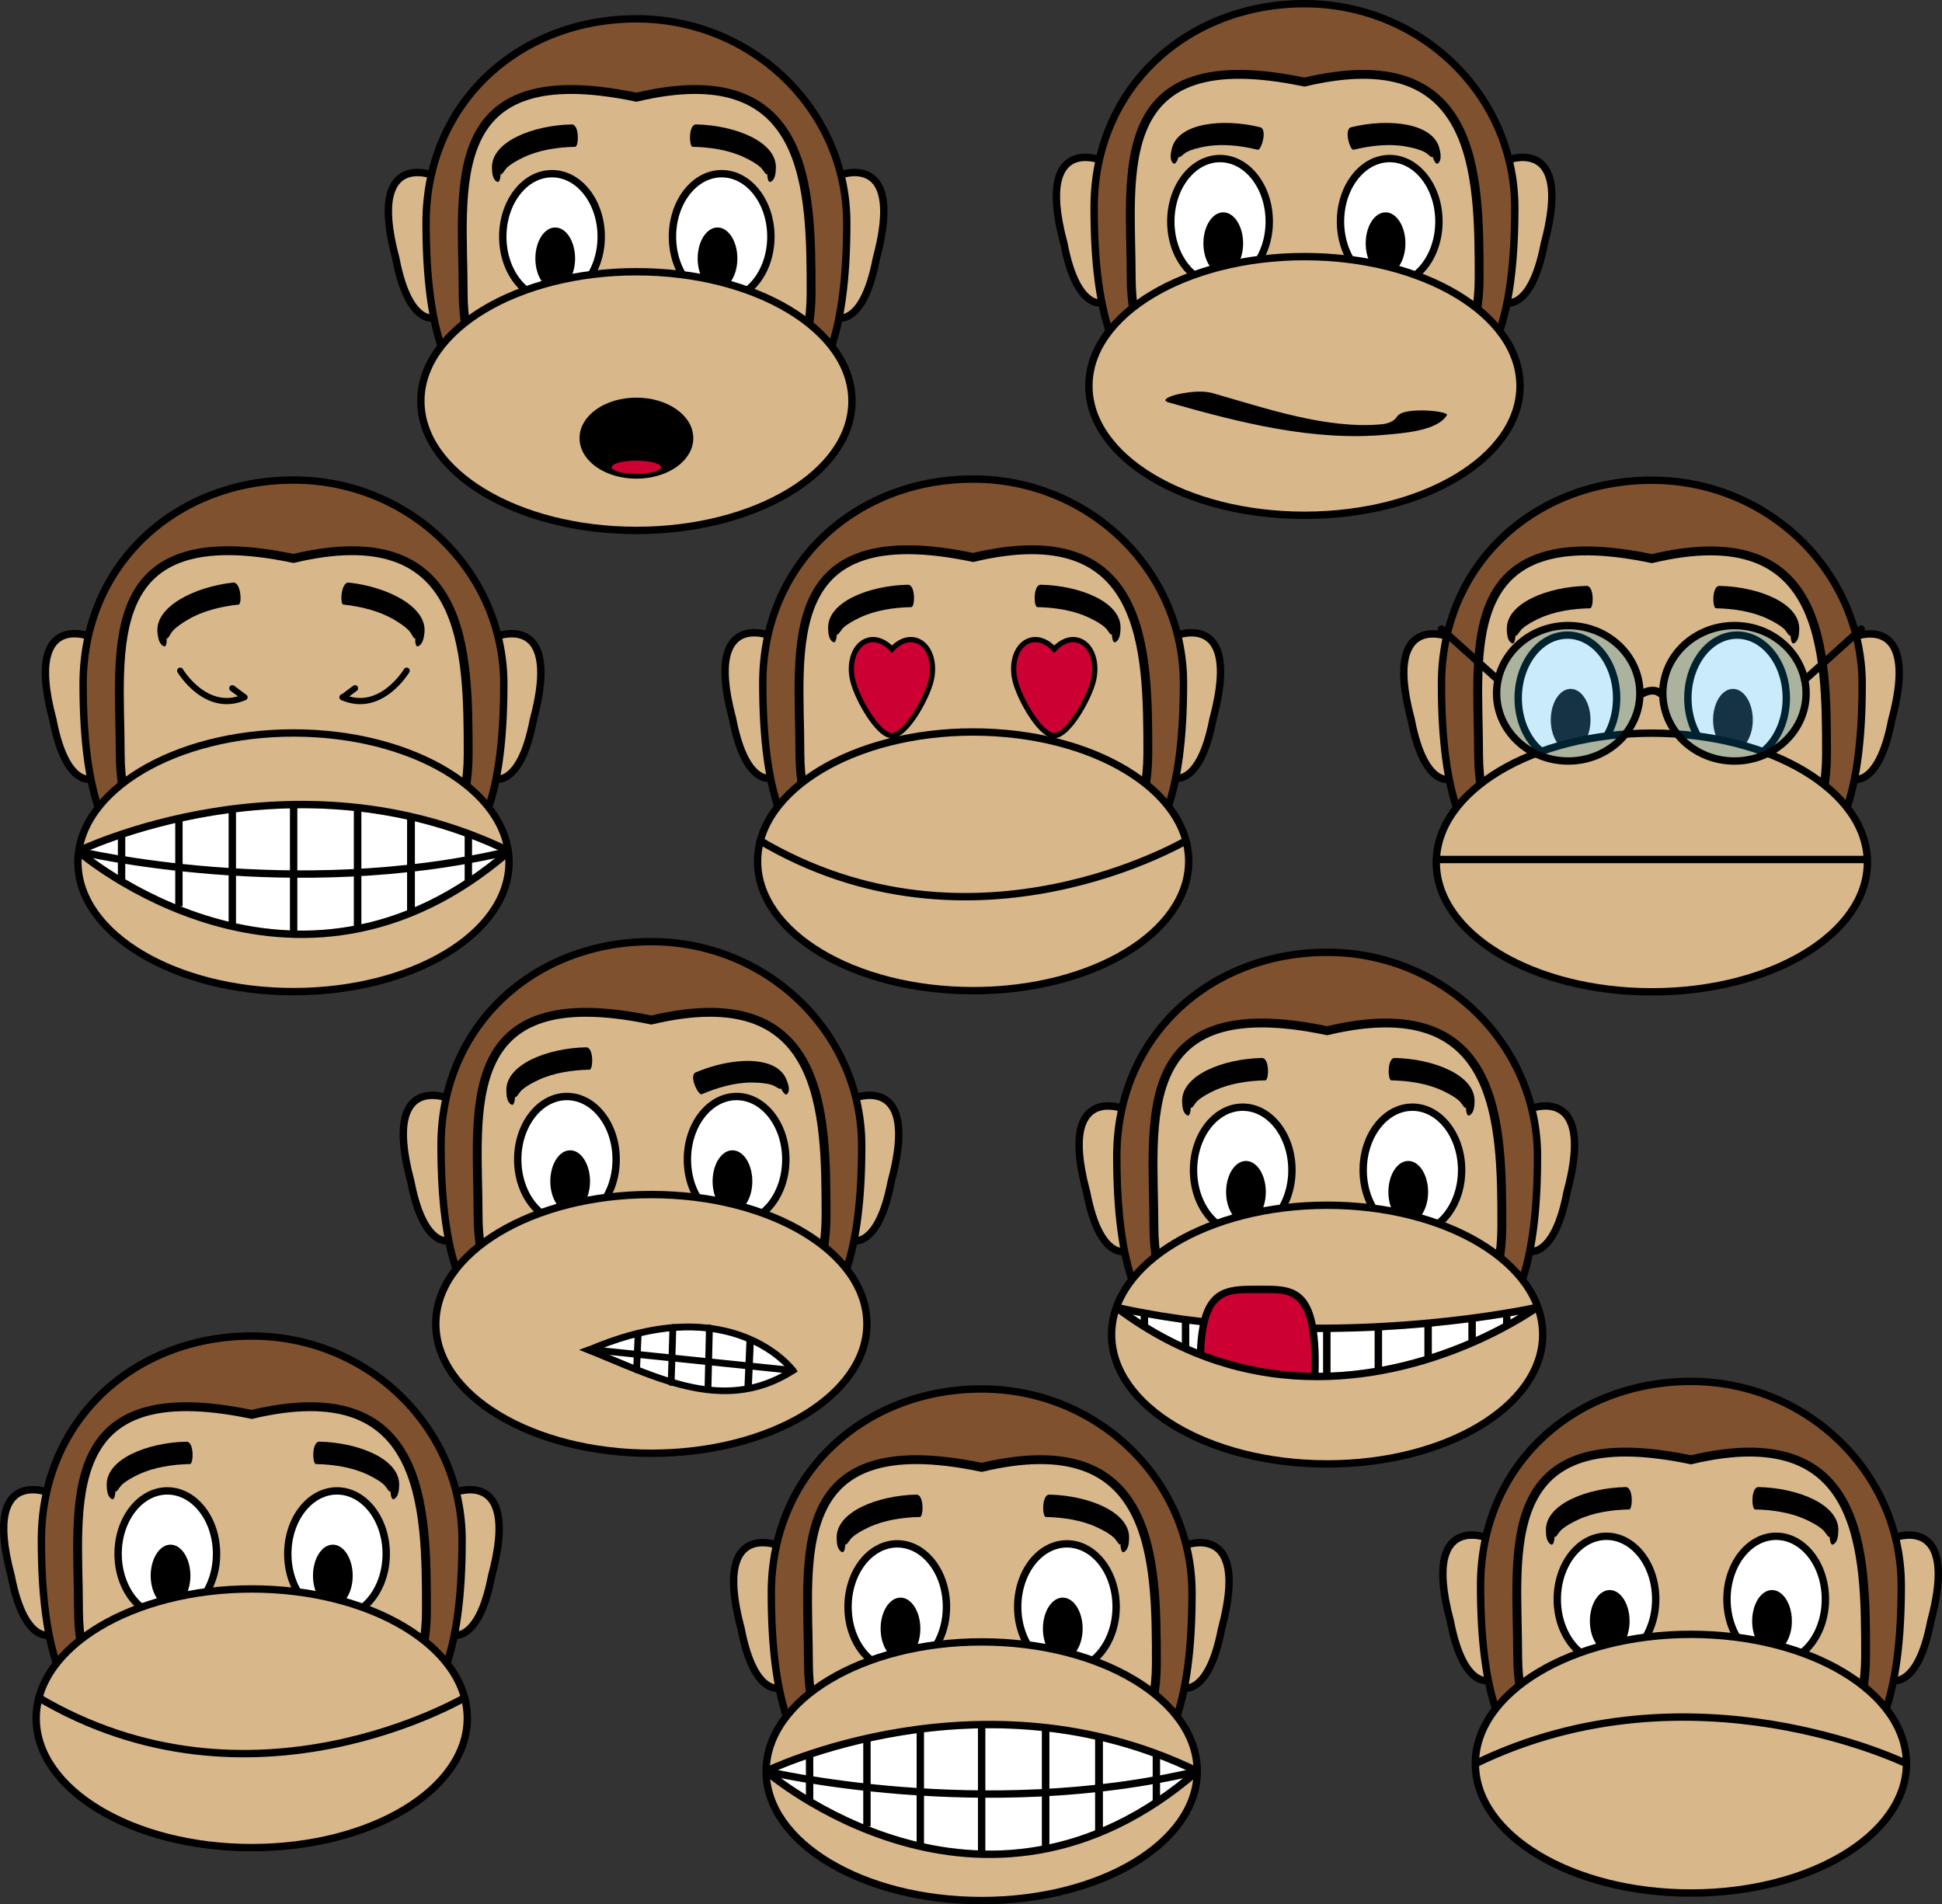 <?xml version="1.0" encoding="UTF-8" standalone="no"?>
<!-- Generator: Adobe Illustrator 15.1.0, SVG Export Plug-In . SVG Version: 6.00 Build 0)  -->

<svg
   version="1.1"
   id="zulu-shirts.de"
   x="0px"
   y="0px"
   width="263.247"
   height="258.124"
   viewBox="0 0 263.247 258.124"
   enable-background="new 0 0 779 456"
   xml:space="preserve"
   sodipodi:docname="monkey-emojis.svg"
   xmlns:inkscape="http://www.inkscape.org/namespaces/inkscape"
   xmlns:sodipodi="http://sodipodi.sourceforge.net/DTD/sodipodi-0.dtd"
   xmlns="http://www.w3.org/2000/svg"
   xmlns:svg="http://www.w3.org/2000/svg"><rect x="0" y="0" width="263.247" height="258.124" fill="#333333" stroke="none"/><defs
   id="defs1327" /><sodipodi:namedview
   id="namedview1325"
   pagecolor="#ffffff"
   bordercolor="#000000"
   borderopacity="0.25"
   inkscape:showpageshadow="2"
   inkscape:pageopacity="0.0"
   inkscape:pagecheckerboard="0"
   inkscape:deskcolor="#d1d1d1"
   showgrid="false" />















<g
   id="g1471"
   transform="translate(58.445,151.449)"><path
     fill="#d8b78b"
     d="m 98.421,70.581 c 0.191,1.381 0.465,6.064 2.051,6.827 5.137,2.47 6.938,-9.131 7.509,-11.925 0.567,-2.78 -0.22,-9.322 -4.438,-7.75 -0.139,0.052 -0.238,0.115 -0.31,0.187 -1.841,-0.794 -3.954,-0.59 -4.626,1.66 -0.996,3.336 -0.656,7.626 -0.186,11.001 z"
     id="path198" /><path
     d="m 107.064,58.167 c -1.928,-1.751 -4.78,-0.71 -4.901,-0.665 l 0.351,0.937 c 0.023,-0.01 2.411,-0.87 3.883,0.473 0.069,0.063 0.138,0.133 0.206,0.209 0.944,1.068 1.64,3.474 0.361,8.886 -0.09,0.378 -0.189,0.771 -0.299,1.18 v 0 c -0.003,0.013 -0.006,0.023 -0.009,0.036 -0.934,4.881 -2.33,6.679 -3.338,7.327 -0.685,0.44 -1.173,0.33 -1.182,0.327 l -0.279,0.96 c 0.037,0.011 0.197,0.053 0.446,0.053 0.351,0 0.879,-0.083 1.485,-0.454 1.739,-1.065 3.034,-3.766 3.841,-7.989 1.545,-5.743 1.354,-9.537 -0.565,-11.28 z"
     id="path240" /><g
     id="g1444"><path
       fill="#d8b78b"
       d="m 50.499,59.58 c -0.672,-2.25 -2.785,-2.454 -4.626,-1.66 -0.071,-0.071 -0.171,-0.135 -0.309,-0.187 -4.219,-1.572 -5.007,4.97 -4.439,7.75 0.57,2.794 2.372,14.395 7.509,11.925 1.586,-0.763 1.859,-5.446 2.051,-6.827 0.469,-3.375 0.809,-7.665 -0.186,-11.001 z"
       id="path200" /><path
       fill="#7f512e"
       stroke="#000000"
       stroke-miterlimit="10"
       d="m 103.138,64.486 c 0,-15.276 -12.766,-27.66 -28.513,-27.66 -15.746,0 -28.512,11.222 -28.512,27.66 0,30.696 12.766,27.659 28.512,27.659 15.747,0.001 28.513,3.038 28.513,-27.659 z"
       id="path202" /><path
       fill="#d8b78b"
       stroke="#000000"
       stroke-width="1.202"
       stroke-miterlimit="10"
       d="m 51.143,74.014 c 0,14.198 10.559,25.708 23.583,25.708 13.022,0 23.581,-11.51 23.581,-25.708 0,-14.199 -0.125,-32.15 -23.684,-26.561 -26.684,-5.59 -23.48,12.361 -23.48,26.561 z"
       id="path204" /><ellipse
       fill="#ffffff"
       stroke="#000000"
       stroke-miterlimit="10"
       cx="63.182"
       cy="66.353"
       rx="6.671"
       ry="8.534"
       id="ellipse206" /><ellipse
       fill="#ffffff"
       stroke="#000000"
       stroke-miterlimit="10"
       cx="86.182"
       cy="66.353"
       rx="6.671"
       ry="8.534"
       id="ellipse208" /><ellipse
       cx="63.62"
       cy="69.314"
       rx="2.692"
       ry="4.207"
       id="ellipse210" /><ellipse
       cx="85.619"
       cy="69.314"
       rx="2.692"
       ry="4.207"
       id="ellipse212" /><ellipse
       fill="#d8b78b"
       stroke="#000000"
       stroke-miterlimit="10"
       cx="74.626"
       cy="88.643"
       rx="29.221"
       ry="17.532"
       id="ellipse214" /><path
       fill="#ffffff"
       d="m 46.349,88.764 c 2.765,2.166 14.529,10.639 29.359,10.641 0.001,0 0.003,0 0.003,0 9.704,0 18.859,-3.58 27.228,-10.643 -8.363,-3.948 -17.521,-5.949 -27.23,-5.949 -14.722,0 -26.403,4.658 -29.36,5.951 z"
       id="path216" /><path
       fill="none"
       stroke="#000000"
       stroke-linejoin="bevel"
       stroke-miterlimit="10"
       d="m 45.405,88.643 c 0,0 29.221,25.338 58.441,0 -29.22,-14.244 -58.441,0 -58.441,0"
       id="path218" /><g
       id="g236">
	<path
   fill="none"
   stroke="#000000"
   stroke-width="1"
   stroke-miterlimit="10"
   d="m 45.405,88.643 c 0,0 29.218,6.967 58.436,0"
   id="path220" />
	
		<line
   fill="none"
   stroke="#000000"
   stroke-width="1"
   stroke-miterlimit="10"
   x1="51.298"
   y1="86.343"
   x2="51.298"
   y2="93.051"
   id="line222" />
	
		<line
   fill="none"
   stroke="#000000"
   stroke-width="1"
   stroke-miterlimit="10"
   x1="59.073"
   y1="84.418"
   x2="59.073"
   y2="96.107"
   id="line224" />
	<line
   fill="none"
   stroke="#000000"
   stroke-width="1"
   stroke-miterlimit="10"
   x1="66.31"
   y1="83.055"
   x2="66.31"
   y2="98.519"
   id="line226" />
	
		<line
   fill="none"
   stroke="#000000"
   stroke-width="1"
   stroke-miterlimit="10"
   x1="98.307"
   y1="86.343"
   x2="98.307"
   y2="93.051"
   id="line228" />
	<line
   fill="none"
   stroke="#000000"
   stroke-width="1.059"
   stroke-miterlimit="10"
   x1="90.53"
   y1="83.951"
   x2="90.53"
   y2="97.06"
   id="line230" />
	
		<line
   fill="none"
   stroke="#000000"
   stroke-width="1.022"
   stroke-miterlimit="10"
   x1="83.294"
   y1="83.055"
   x2="83.294"
   y2="99.195"
   id="line232" />
	
		<line
   fill="none"
   stroke="#000000"
   stroke-width="1"
   stroke-miterlimit="10"
   x1="74.623"
   y1="82.322"
   x2="74.623"
   y2="99.904"
   id="line234" />
</g><path
       d="m 47.025,76.876 c -0.004,10e-4 -0.471,0.108 -1.129,-0.295 -1.024,-0.627 -2.444,-2.412 -3.399,-7.396 -0.56,-2.081 -0.852,-3.766 -0.954,-5.129 -0.021,-0.273 -0.034,-0.533 -0.04,-0.78 -0.062,-2.478 0.569,-3.732 1.263,-4.365 1.104,-1.008 2.723,-0.776 3.473,-0.592 0.25,0.061 0.404,0.117 0.41,0.119 L 47,57.501 c -0.121,-0.045 -2.973,-1.087 -4.901,0.665 -1.682,1.527 -2.035,4.63 -1.064,9.212 0.138,0.652 0.303,1.334 0.493,2.046 0.815,4.251 2.11,6.946 3.848,8.01 0.606,0.371 1.134,0.454 1.484,0.454 0.249,0 0.41,-0.042 0.446,-0.053 z"
       id="path238" /><path
       d="m 93.43,57.751 c -0.026,0.563 -0.535,-0.449 -0.884,-0.771 -0.592,-0.546 -1.415,-0.988 -2.243,-1.382 -2.09,-0.992 -4.618,-1.367 -6.983,-1.417 -0.488,-0.01 -0.592,-3.056 0.484,-3.033 5.229,0.108 10.971,2.332 10.802,5.964 -0.023,0.512 -0.047,1.464 -0.678,1.805 -0.472,0.257 -0.502,-1.102 -0.498,-1.166 z"
       id="path242" /><path
       d="m 56.146,57.751 c 0.026,0.563 0.534,-0.449 0.884,-0.771 0.592,-0.546 1.414,-0.988 2.243,-1.382 2.09,-0.992 4.617,-1.367 6.983,-1.417 0.487,-0.01 0.591,-3.056 -0.484,-3.033 -5.229,0.108 -10.972,2.332 -10.803,5.964 0.024,0.512 0.048,1.464 0.678,1.805 0.473,0.257 0.502,-1.102 0.499,-1.166 z"
       id="path244" /></g></g>






























































<g
   id="g1487"
   transform="translate(-316.819,-120.258)"><path
     fill="#d8b78b"
     d="m 569.827,341.263 c 0.191,1.381 0.465,6.064 2.051,6.827 5.137,2.47 6.938,-9.131 7.508,-11.925 0.568,-2.78 -0.219,-9.322 -4.438,-7.75 -0.139,0.052 -0.238,0.115 -0.311,0.187 -1.84,-0.794 -3.953,-0.59 -4.625,1.66 -0.996,3.336 -0.656,7.626 -0.185,11.001 z"
     id="path360" /><path
     fill="#d8b78b"
     d="m 521.904,330.262 c -0.672,-2.25 -2.785,-2.454 -4.626,-1.66 -0.071,-0.071 -0.171,-0.135 -0.309,-0.187 -4.219,-1.572 -5.007,4.97 -4.439,7.75 0.57,2.794 2.372,14.395 7.509,11.925 1.586,-0.763 1.859,-5.446 2.051,-6.827 0.469,-3.375 0.809,-7.665 -0.186,-11.001 z"
     id="path362" /><path
     fill="#7f512e"
     stroke="#000000"
     stroke-miterlimit="10"
     d="m 574.544,335.168 c 0,-15.276 -12.766,-27.66 -28.514,-27.66 -15.746,0 -28.512,11.222 -28.512,27.66 0,30.696 12.766,27.659 28.512,27.659 15.748,0.001 28.514,3.038 28.514,-27.659 z"
     id="path364" /><path
     fill="#d8b78b"
     stroke="#000000"
     stroke-width="1.202"
     stroke-miterlimit="10"
     d="m 522.548,344.696 c 0,14.198 10.559,25.708 23.583,25.708 13.022,0 23.581,-11.51 23.581,-25.708 0,-14.199 -0.125,-32.15 -23.684,-26.561 -26.684,-5.59 -23.48,12.361 -23.48,26.561 z"
     id="path366" /><ellipse
     fill="#ffffff"
     stroke="#000000"
     stroke-miterlimit="10"
     cx="534.587"
     cy="337.035"
     rx="6.671"
     ry="8.534"
     id="ellipse368" /><ellipse
     fill="#ffffff"
     stroke="#000000"
     stroke-miterlimit="10"
     cx="557.588"
     cy="337.035"
     rx="6.671"
     ry="8.534"
     id="ellipse370" /><ellipse
     cx="535.025"
     cy="339.996"
     rx="2.692"
     ry="4.207"
     id="ellipse372" /><ellipse
     cx="557.025"
     cy="339.996"
     rx="2.692"
     ry="4.207"
     id="ellipse374" /><ellipse
     fill="#d8b78b"
     stroke="#000000"
     stroke-miterlimit="10"
     cx="546.031"
     cy="359.325"
     rx="29.221"
     ry="17.532"
     id="ellipse376" /><path
     d="m 518.43,347.558 c -0.004,10e-4 -0.471,0.108 -1.129,-0.295 -1.024,-0.627 -2.444,-2.412 -3.399,-7.396 -0.56,-2.081 -0.852,-3.766 -0.954,-5.129 -0.021,-0.273 -0.034,-0.533 -0.04,-0.78 -0.062,-2.478 0.569,-3.732 1.263,-4.365 1.104,-1.008 2.723,-0.776 3.473,-0.592 0.25,0.061 0.404,0.117 0.41,0.119 l 0.351,-0.937 c -0.121,-0.045 -2.973,-1.087 -4.901,0.665 -1.682,1.527 -2.035,4.63 -1.064,9.212 0.138,0.652 0.303,1.334 0.493,2.046 0.815,4.251 2.11,6.946 3.848,8.01 0.606,0.371 1.134,0.454 1.484,0.454 0.249,0 0.41,-0.042 0.446,-0.053 z"
     id="path378" /><path
     d="m 578.469,328.849 c -1.928,-1.751 -4.779,-0.71 -4.9,-0.665 l 0.35,0.937 c 0.023,-0.01 2.412,-0.87 3.883,0.473 0.07,0.063 0.139,0.133 0.207,0.209 0.943,1.068 1.639,3.474 0.361,8.886 -0.09,0.378 -0.189,0.771 -0.299,1.18 v 0 c -0.004,0.013 -0.006,0.023 -0.01,0.036 -0.934,4.881 -2.33,6.679 -3.338,7.327 -0.684,0.44 -1.172,0.33 -1.182,0.327 l -0.279,0.96 c 0.037,0.011 0.197,0.053 0.447,0.053 0.35,0 0.879,-0.083 1.484,-0.454 1.74,-1.065 3.035,-3.766 3.842,-7.989 1.544,-5.743 1.354,-9.537 -0.566,-11.28 z"
     id="path380" /><path
     d="m 527.551,328.433 c 0.026,0.563 0.534,-0.449 0.884,-0.771 0.592,-0.546 1.415,-0.988 2.243,-1.382 2.09,-0.992 4.617,-1.367 6.983,-1.417 0.487,-0.01 0.591,-3.056 -0.484,-3.033 -5.229,0.108 -10.972,2.332 -10.803,5.964 0.024,0.512 0.048,1.464 0.678,1.805 0.473,0.257 0.502,-1.102 0.499,-1.166 z"
     id="path382" /><path
     d="m 564.835,328.433 c -0.026,0.563 -0.535,-0.449 -0.884,-0.771 -0.592,-0.546 -1.415,-0.988 -2.243,-1.382 -2.09,-0.992 -4.617,-1.367 -6.983,-1.417 -0.487,-0.01 -0.591,-3.056 0.484,-3.033 5.229,0.108 10.972,2.332 10.802,5.964 -0.023,0.512 -0.047,1.464 -0.678,1.805 -0.472,0.257 -0.502,-1.102 -0.498,-1.166 z"
     id="path384" /><path
     fill="none"
     stroke="#000000"
     stroke-miterlimit="10"
     d="m 516.81,359.325 c 29.282,-14.221 58.442,0 58.442,0"
     id="path386" /></g>













<g
   id="g1420"
   transform="translate(-506.501,144.272)"><path
     fill="#d8b78b"
     d="m 564.422,70.581 c 0.191,1.381 0.465,6.064 2.051,6.827 5.137,2.47 6.938,-9.131 7.508,-11.925 0.568,-2.78 -0.219,-9.322 -4.438,-7.75 -0.139,0.052 -0.238,0.115 -0.311,0.187 -1.84,-0.794 -3.953,-0.59 -4.625,1.66 -0.996,3.336 -0.656,7.626 -0.185,11.001 z"
     id="path388" /><path
     fill="#d8b78b"
     d="m 516.499,59.58 c -0.671,-2.25 -2.785,-2.454 -4.626,-1.66 -0.07,-0.071 -0.17,-0.135 -0.309,-0.187 -4.219,-1.572 -5.007,4.97 -4.439,7.75 0.57,2.794 2.373,14.395 7.51,11.925 1.586,-0.763 1.858,-5.446 2.051,-6.827 0.468,-3.375 0.808,-7.665 -0.187,-11.001 z"
     id="path390" /><path
     fill="#7f512e"
     stroke="#000000"
     stroke-miterlimit="10"
     d="m 569.139,64.486 c 0,-15.276 -12.766,-27.66 -28.514,-27.66 -15.746,0 -28.512,11.222 -28.512,27.66 0,30.696 12.766,27.659 28.512,27.659 15.748,0.001 28.514,3.038 28.514,-27.659 z"
     id="path392" /><path
     fill="#d8b78b"
     stroke="#000000"
     stroke-width="1.202"
     stroke-miterlimit="10"
     d="m 517.143,74.014 c 0,14.198 10.559,25.708 23.583,25.708 13.022,0 23.581,-11.51 23.581,-25.708 0,-14.199 -0.125,-32.15 -23.684,-26.561 -26.684,-5.59 -23.48,12.361 -23.48,26.561 z"
     id="path394" /><ellipse
     fill="#ffffff"
     stroke="#000000"
     stroke-miterlimit="10"
     cx="529.182"
     cy="66.353"
     rx="6.671"
     ry="8.534"
     id="ellipse396" /><ellipse
     fill="#ffffff"
     stroke="#000000"
     stroke-miterlimit="10"
     cx="552.183"
     cy="66.353"
     rx="6.671"
     ry="8.534"
     id="ellipse398" /><ellipse
     cx="529.62"
     cy="69.314"
     rx="2.692"
     ry="4.207"
     id="ellipse400" /><ellipse
     cx="551.62"
     cy="69.314"
     rx="2.692"
     ry="4.207"
     id="ellipse402" /><ellipse
     fill="#d8b78b"
     stroke="#000000"
     stroke-miterlimit="10"
     cx="540.626"
     cy="88.643"
     rx="29.221"
     ry="17.532"
     id="ellipse404" /><path
     d="m 513.025,76.876 c -0.004,10e-4 -0.471,0.108 -1.129,-0.295 -1.024,-0.627 -2.443,-2.412 -3.398,-7.396 -0.561,-2.081 -0.852,-3.766 -0.955,-5.129 -0.021,-0.273 -0.033,-0.533 -0.04,-0.78 -0.062,-2.478 0.569,-3.732 1.263,-4.365 1.105,-1.008 2.723,-0.776 3.473,-0.592 0.25,0.061 0.404,0.117 0.41,0.119 L 513,57.501 c -0.121,-0.045 -2.972,-1.087 -4.901,0.665 -1.682,1.527 -2.035,4.63 -1.064,9.212 0.138,0.652 0.303,1.334 0.494,2.046 0.814,4.251 2.109,6.946 3.847,8.01 0.606,0.371 1.134,0.454 1.485,0.454 0.248,0 0.409,-0.042 0.445,-0.053 z"
     id="path406" /><path
     d="m 573.064,58.167 c -1.928,-1.751 -4.779,-0.71 -4.9,-0.665 l 0.35,0.937 c 0.023,-0.01 2.412,-0.87 3.883,0.473 0.07,0.063 0.139,0.133 0.207,0.209 0.943,1.068 1.639,3.474 0.361,8.886 -0.09,0.378 -0.189,0.771 -0.299,1.18 v 0 c -0.004,0.013 -0.006,0.023 -0.01,0.036 -0.934,4.881 -2.33,6.679 -3.338,7.327 -0.684,0.44 -1.172,0.33 -1.182,0.327 l -0.279,0.96 c 0.037,0.011 0.197,0.053 0.447,0.053 0.35,0 0.879,-0.083 1.484,-0.454 1.74,-1.065 3.035,-3.766 3.842,-7.989 1.544,-5.743 1.354,-9.537 -0.566,-11.28 z"
     id="path408" /><path
     d="m 522.146,57.751 c 0.026,0.563 0.535,-0.449 0.884,-0.771 0.592,-0.546 1.415,-0.988 2.243,-1.382 2.09,-0.992 4.617,-1.367 6.983,-1.417 0.487,-0.01 0.591,-3.056 -0.484,-3.033 -5.229,0.108 -10.972,2.332 -10.802,5.964 0.023,0.512 0.047,1.464 0.678,1.805 0.472,0.257 0.502,-1.102 0.498,-1.166 z"
     id="path410" /><path
     d="m 559.43,57.751 c -0.026,0.563 -0.535,-0.449 -0.884,-0.771 -0.592,-0.546 -1.415,-0.988 -2.243,-1.382 -2.09,-0.992 -4.617,-1.367 -6.983,-1.417 -0.487,-0.01 -0.591,-3.056 0.484,-3.033 5.229,0.108 10.972,2.332 10.802,5.964 -0.023,0.512 -0.047,1.464 -0.678,1.805 -0.472,0.257 -0.502,-1.102 -0.498,-1.166 z"
     id="path412" /><path
     fill="none"
     stroke="#000000"
     stroke-miterlimit="10"
     d="m 511.405,85.643 c 29.221,17.532 58.442,0 58.442,0"
     id="path414" /></g>









































































<g
   id="g1362"
   transform="translate(6.154,-184.853)"><path
     fill="#d8b78b"
     d="m 194.467,219.108 c 0.191,1.381 0.465,6.063 2.051,6.826 5.137,2.47 6.938,-9.131 7.509,-11.925 0.567,-2.78 -0.22,-9.322 -4.438,-7.749 -0.139,0.051 -0.238,0.115 -0.31,0.186 -1.841,-0.794 -3.954,-0.59 -4.626,1.661 -0.996,3.335 -0.656,7.626 -0.186,11.001 z"
     id="path600" /><path
     fill="#d8b78b"
     d="m 146.544,208.107 c -0.671,-2.251 -2.785,-2.455 -4.625,-1.661 -0.071,-0.07 -0.171,-0.135 -0.31,-0.186 -4.219,-1.573 -5.007,4.969 -4.438,7.749 0.57,2.794 2.372,14.395 7.509,11.925 1.586,-0.763 1.858,-5.445 2.051,-6.826 0.469,-3.375 0.809,-7.666 -0.187,-11.001 z"
     id="path602" /><path
     fill="#7f512e"
     stroke="#000000"
     stroke-miterlimit="10"
     d="m 199.184,213.013 c 0,-15.276 -12.766,-27.66 -28.513,-27.66 -15.746,0 -28.512,11.222 -28.512,27.66 0,30.696 12.766,27.66 28.512,27.66 15.747,0 28.513,3.036 28.513,-27.66 z"
     id="path604" /><path
     fill="#d8b78b"
     stroke="#000000"
     stroke-width="1.202"
     stroke-miterlimit="10"
     d="m 147.188,222.54 c 0,14.198 10.559,25.708 23.582,25.708 13.023,0 23.582,-11.51 23.582,-25.708 0,-14.198 -0.126,-32.15 -23.685,-26.561 -26.682,-5.589 -23.479,12.363 -23.479,26.561 z"
     id="path606" /><ellipse
     fill="#ffffff"
     stroke="#000000"
     stroke-miterlimit="10"
     cx="159.227"
     cy="214.88"
     rx="6.671"
     ry="8.535"
     id="ellipse608" /><ellipse
     fill="#ffffff"
     stroke="#000000"
     stroke-miterlimit="10"
     cx="182.228"
     cy="214.88"
     rx="6.671"
     ry="8.535"
     id="ellipse610" /><ellipse
     cx="159.665"
     cy="217.842"
     rx="2.692"
     ry="4.206"
     id="ellipse612" /><ellipse
     cx="181.665"
     cy="217.842"
     rx="2.692"
     ry="4.206"
     id="ellipse614" /><ellipse
     fill="#d8b78b"
     stroke="#000000"
     stroke-miterlimit="10"
     cx="170.671"
     cy="237.169"
     rx="29.221"
     ry="17.533"
     id="ellipse616" /><path
     d="m 143.071,225.403 c -0.005,0 -0.471,0.108 -1.13,-0.295 -1.024,-0.627 -2.443,-2.413 -3.398,-7.396 -0.56,-2.08 -0.852,-3.765 -0.955,-5.129 -0.021,-0.272 -0.033,-0.532 -0.04,-0.78 -0.062,-2.478 0.569,-3.731 1.264,-4.364 1.104,-1.009 2.723,-0.776 3.473,-0.593 0.25,0.062 0.403,0.117 0.409,0.12 l 0.351,-0.938 c -0.121,-0.045 -2.972,-1.086 -4.901,0.666 -1.681,1.526 -2.035,4.63 -1.064,9.212 0.138,0.651 0.303,1.334 0.494,2.046 0.815,4.25 2.109,6.945 3.847,8.009 0.606,0.372 1.135,0.455 1.485,0.455 0.249,0 0.409,-0.042 0.446,-0.053 z"
     id="path618" /><path
     d="m 203.11,206.694 c -1.928,-1.752 -4.78,-0.711 -4.901,-0.666 l 0.351,0.938 c 0.023,-0.01 2.411,-0.871 3.883,0.473 0.069,0.063 0.138,0.133 0.206,0.209 0.944,1.067 1.64,3.473 0.361,8.885 -0.09,0.379 -0.189,0.771 -0.299,1.18 v 0 c -0.003,0.013 -0.006,0.023 -0.009,0.036 -0.934,4.882 -2.33,6.68 -3.338,7.328 -0.685,0.44 -1.173,0.329 -1.182,0.327 l -0.279,0.96 c 0.037,0.011 0.197,0.053 0.446,0.053 0.351,0 0.879,-0.084 1.485,-0.455 1.739,-1.065 3.034,-3.766 3.841,-7.989 1.545,-5.742 1.354,-9.536 -0.565,-11.279 z"
     id="path620" /><path
     d="m 153.65,205.984 c -0.12,0.55 0.633,-0.295 1.053,-0.516 0.713,-0.374 1.622,-0.588 2.524,-0.754 2.275,-0.417 4.814,-0.126 7.112,0.438 0.474,0.116 1.362,-2.799 0.317,-3.055 -5.078,-1.249 -11.201,-0.588 -11.978,2.965 -0.109,0.5 -0.333,1.426 0.188,1.918 0.391,0.372 0.771,-0.932 0.784,-0.996 z"
     id="path622" /><path
     d="m 188.016,205.984 c 0.12,0.55 -0.632,-0.295 -1.053,-0.516 -0.713,-0.374 -1.622,-0.588 -2.524,-0.754 -2.275,-0.417 -4.814,-0.126 -7.112,0.438 -0.474,0.117 -1.362,-2.799 -0.317,-3.055 5.079,-1.249 11.201,-0.588 11.979,2.965 0.108,0.5 0.333,1.426 -0.188,1.918 -0.392,0.372 -0.772,-0.932 -0.785,-0.996 z"
     id="path624" /><g
     id="g630">
	<g
   id="g628">
		<path
   d="m 183.225,241.319 c -0.393,0.674 -1.327,0.973 -2.053,1.042 -7.459,0.714 -15.875,-2.208 -22.92,-4.211 -1.474,-0.419 -3.328,-0.156 -4.793,0.155 -0.38,0.081 -2.583,0.706 -1.164,1.109 9.506,2.702 19.604,5.309 29.579,4.353 2.046,-0.196 6.851,-0.487 8.109,-2.648 0.318,-0.546 -5.95,-1.187 -6.758,0.2 z"
   id="path626" />
	</g>
</g></g>














<g
   id="g1344"
   transform="translate(-178.402,-182.802)"><path
     fill="#d8b78b"
     d="m 288.467,219.108 c 0.191,1.381 0.465,6.063 2.051,6.826 5.137,2.47 6.938,-9.131 7.509,-11.925 0.567,-2.78 -0.22,-9.322 -4.438,-7.749 -0.139,0.051 -0.238,0.115 -0.31,0.186 -1.841,-0.794 -3.954,-0.59 -4.626,1.661 -0.996,3.335 -0.656,7.626 -0.186,11.001 z"
     id="path632" /><path
     fill="#d8b78b"
     d="m 240.544,208.107 c -0.671,-2.251 -2.785,-2.455 -4.625,-1.661 -0.071,-0.07 -0.171,-0.135 -0.31,-0.186 -4.219,-1.573 -5.007,4.969 -4.438,7.749 0.57,2.794 2.372,14.395 7.509,11.925 1.586,-0.763 1.858,-5.445 2.051,-6.826 0.469,-3.375 0.809,-7.666 -0.187,-11.001 z"
     id="path634" /><path
     fill="#7f512e"
     stroke="#000000"
     stroke-miterlimit="10"
     d="m 293.184,213.013 c 0,-15.276 -12.766,-27.66 -28.513,-27.66 -15.746,0 -28.512,11.222 -28.512,27.66 0,30.696 12.766,27.66 28.512,27.66 15.747,0 28.513,3.036 28.513,-27.66 z"
     id="path636" /><path
     fill="#d8b78b"
     stroke="#000000"
     stroke-width="1.202"
     stroke-miterlimit="10"
     d="m 241.188,222.54 c 0,14.198 10.559,25.708 23.582,25.708 13.023,0 23.582,-11.51 23.582,-25.708 0,-14.198 -0.126,-32.15 -23.685,-26.561 -26.682,-5.589 -23.479,12.363 -23.479,26.561 z"
     id="path638" /><ellipse
     fill="#ffffff"
     stroke="#000000"
     stroke-miterlimit="10"
     cx="253.227"
     cy="214.88"
     rx="6.671"
     ry="8.535"
     id="ellipse640" /><ellipse
     fill="#ffffff"
     stroke="#000000"
     stroke-miterlimit="10"
     cx="276.228"
     cy="214.88"
     rx="6.671"
     ry="8.535"
     id="ellipse642" /><ellipse
     cx="253.665"
     cy="217.842"
     rx="2.692"
     ry="4.206"
     id="ellipse644" /><ellipse
     cx="275.665"
     cy="217.842"
     rx="2.692"
     ry="4.206"
     id="ellipse646" /><ellipse
     fill="#d8b78b"
     stroke="#000000"
     stroke-miterlimit="10"
     cx="264.671"
     cy="237.169"
     rx="29.221"
     ry="17.533"
     id="ellipse648" /><path
     d="m 237.071,225.403 c -0.005,0 -0.471,0.108 -1.13,-0.295 -1.024,-0.627 -2.443,-2.413 -3.398,-7.396 -0.56,-2.08 -0.852,-3.765 -0.955,-5.129 -0.021,-0.272 -0.033,-0.532 -0.04,-0.78 -0.062,-2.478 0.569,-3.731 1.264,-4.364 1.104,-1.009 2.723,-0.776 3.473,-0.593 0.25,0.062 0.403,0.117 0.409,0.12 l 0.351,-0.938 c -0.121,-0.045 -2.972,-1.086 -4.901,0.666 -1.681,1.526 -2.035,4.63 -1.064,9.212 0.138,0.651 0.303,1.334 0.494,2.046 0.815,4.25 2.109,6.945 3.847,8.009 0.606,0.372 1.135,0.455 1.485,0.455 0.249,0 0.409,-0.042 0.446,-0.053 z"
     id="path650" /><path
     d="m 297.11,206.694 c -1.928,-1.752 -4.78,-0.711 -4.901,-0.666 l 0.351,0.938 c 0.023,-0.01 2.411,-0.871 3.883,0.473 0.069,0.063 0.138,0.133 0.206,0.209 0.944,1.067 1.64,3.473 0.361,8.885 -0.09,0.379 -0.189,0.771 -0.299,1.18 v 0 c -0.003,0.013 -0.006,0.023 -0.009,0.036 -0.934,4.882 -2.33,6.68 -3.338,7.328 -0.685,0.44 -1.173,0.329 -1.182,0.327 l -0.279,0.96 c 0.037,0.011 0.197,0.053 0.446,0.053 0.351,0 0.879,-0.084 1.485,-0.455 1.739,-1.065 3.034,-3.766 3.841,-7.989 1.545,-5.742 1.354,-9.536 -0.565,-11.279 z"
     id="path652" /><path
     d="m 246.268,206.271 c 0.026,0.562 0.535,-0.449 0.884,-0.771 0.592,-0.545 1.415,-0.987 2.243,-1.381 2.09,-0.992 4.618,-1.368 6.983,-1.418 0.488,-0.01 0.592,-3.056 -0.484,-3.033 -5.229,0.108 -10.971,2.332 -10.802,5.964 0.023,0.512 0.047,1.464 0.678,1.805 0.471,0.255 0.501,-1.103 0.498,-1.166 z"
     id="path654" /><path
     d="m 282.398,206.27 c -0.026,0.563 -0.534,-0.448 -0.884,-0.771 -0.592,-0.545 -1.415,-0.988 -2.243,-1.381 -2.09,-0.992 -4.617,-1.368 -6.983,-1.418 -0.487,-0.01 -0.592,-3.056 0.484,-3.033 5.229,0.108 10.972,2.332 10.803,5.964 -0.024,0.512 -0.048,1.464 -0.678,1.805 -0.472,0.256 -0.501,-1.102 -0.499,-1.166 z"
     id="path656" /><ellipse
     stroke="#000000"
     stroke-width="0.938"
     stroke-miterlimit="10"
     cx="264.671"
     cy="242.194"
     rx="7.242"
     ry="5.024"
     id="ellipse658" /><ellipse
     fill="#cc0033"
     cx="264.671"
     cy="246.131"
     rx="3.347"
     ry="0.89"
     id="ellipse660" /></g>
<path
   fill="#d8b78b"
   d="m 63.577,98.823 c 0.191,1.381 0.465,6.064 2.051,6.827 5.137,2.47 6.938,-9.131 7.509,-11.925 0.567,-2.78 -0.22,-9.322 -4.438,-7.75 -0.139,0.052 -0.238,0.115 -0.31,0.187 -1.841,-0.794 -3.954,-0.59 -4.626,1.66 -0.996,3.336 -0.656,7.626 -0.186,11.001 z"
   id="path662" />
<path
   fill="#d8b78b"
   d="m 15.654,87.822 c -0.671,-2.25 -2.785,-2.454 -4.625,-1.66 -0.071,-0.071 -0.171,-0.135 -0.31,-0.187 -4.219,-1.572 -5.007,4.97 -4.438,7.75 0.57,2.794 2.372,14.395 7.509,11.925 1.586,-0.763 1.858,-5.446 2.051,-6.827 0.469,-3.375 0.809,-7.665 -0.187,-11.001 z"
   id="path664" />
<path
   fill="#7f512e"
   stroke="#000000"
   stroke-miterlimit="10"
   d="m 68.293,92.728 c 0,-15.276 -12.766,-27.66 -28.513,-27.66 -15.746,0 -28.512,11.222 -28.512,27.66 0,30.696 12.766,27.659 28.512,27.659 15.748,0.001 28.513,3.038 28.513,-27.659 z"
   id="path666" />
<path
   fill="#d8b78b"
   stroke="#000000"
   stroke-width="1.202"
   stroke-miterlimit="10"
   d="m 16.298,102.256 c 0,14.198 10.559,25.708 23.582,25.708 13.023,0 23.582,-11.51 23.582,-25.708 0,-14.199 -0.126,-32.15 -23.685,-26.561 -26.682,-5.59 -23.479,12.361 -23.479,26.561 z"
   id="path668" />
<ellipse
   fill="#d8b78b"
   cx="39.781"
   cy="116.885"
   rx="29.221"
   ry="17.532"
   id="ellipse670" />
<path
   d="m 39.781,134.917 c -16.388,0 -29.721,-8.089 -29.721,-18.032 0,-9.943 13.333,-18.032 29.721,-18.032 16.389,0 29.722,8.089 29.722,18.032 0,9.943 -13.334,18.032 -29.722,18.032 z m 0,-35.065 c -15.836,0 -28.721,7.641 -28.721,17.032 0,9.391 12.885,17.032 28.721,17.032 15.837,0 28.722,-7.641 28.722,-17.032 0,-9.391 -12.885,-17.032 -28.722,-17.032 z"
   id="path672" />
<path
   d="m 12.181,105.118 c -0.005,10e-4 -0.471,0.108 -1.13,-0.295 -1.024,-0.627 -2.443,-2.412 -3.398,-7.396 -0.56,-2.081 -0.852,-3.766 -0.955,-5.129 -0.021,-0.273 -0.033,-0.533 -0.04,-0.78 -0.062,-2.478 0.569,-3.732 1.264,-4.365 1.104,-1.008 2.723,-0.776 3.473,-0.592 0.25,0.061 0.403,0.117 0.409,0.119 l 0.351,-0.937 c -0.121,-0.045 -2.972,-1.087 -4.901,0.665 -1.681,1.527 -2.035,4.63 -1.064,9.212 0.138,0.652 0.303,1.334 0.494,2.046 0.815,4.251 2.109,6.946 3.847,8.01 0.606,0.371 1.135,0.454 1.485,0.454 0.249,0 0.409,-0.042 0.446,-0.053 z"
   id="path674" />
<path
   d="m 72.22,86.409 c -1.928,-1.751 -4.78,-0.71 -4.901,-0.665 l 0.351,0.937 c 0.023,-0.01 2.411,-0.87 3.883,0.473 0.069,0.063 0.138,0.133 0.206,0.209 0.944,1.068 1.64,3.474 0.361,8.886 -0.09,0.378 -0.189,0.771 -0.299,1.18 v 0 c -0.003,0.013 -0.006,0.023 -0.009,0.036 -0.934,4.881 -2.33,6.679 -3.338,7.327 -0.685,0.44 -1.173,0.33 -1.182,0.327 l -0.279,0.96 c 0.037,0.011 0.197,0.053 0.446,0.053 0.351,0 0.879,-0.083 1.485,-0.454 1.739,-1.065 3.034,-3.766 3.841,-7.989 1.544,-5.743 1.354,-9.537 -0.565,-11.28 z"
   id="path676" />
<path
   d="m 22.586,86.385 c 0.075,0.559 0.494,-0.494 0.813,-0.845 0.542,-0.595 1.323,-1.107 2.114,-1.571 1.995,-1.171 4.48,-1.765 6.833,-2.021 0.485,-0.053 0.323,-3.096 -0.747,-2.979 -5.199,0.563 -10.727,3.279 -10.241,6.883 0.068,0.507 0.175,1.454 0.832,1.738 0.494,0.215 0.405,-1.141 0.396,-1.205 z"
   id="path678" />
<path
   d="m 56.299,86.385 c -0.075,0.559 -0.493,-0.494 -0.813,-0.845 -0.542,-0.595 -1.323,-1.107 -2.114,-1.571 -1.996,-1.171 -4.481,-1.765 -6.834,-2.021 -0.484,-0.053 -0.322,-3.096 0.747,-2.979 5.199,0.563 10.727,3.279 10.241,6.883 -0.068,0.507 -0.174,1.454 -0.832,1.738 -0.492,0.215 -0.404,-1.141 -0.395,-1.205 z"
   id="path680" />


<path
   fill="none"
   stroke="#000000"
   stroke-width="0.84"
   stroke-linecap="round"
   stroke-miterlimit="10"
   d="m 33.123,94.512 c -5.21,2.262 -8.696,-3.598 -8.696,-3.598"
   id="path746" />
<path
   fill="none"
   stroke="#000000"
   stroke-width="0.84"
   stroke-linecap="round"
   stroke-miterlimit="10"
   d="m 46.428,94.512 c 5.209,2.262 8.695,-3.598 8.695,-3.598"
   id="path748" />
<path
   fill="#ffffff"
   d="m 11.53,115.506 c 2.765,2.166 14.529,10.639 29.359,10.641 10e-4,0 0.003,0 0.003,0 9.704,0 18.859,-3.58 27.228,-10.643 -8.363,-3.948 -17.521,-5.949 -27.23,-5.949 -14.722,0 -26.403,4.658 -29.36,5.951 z"
   id="path750" />
<path
   fill="none"
   stroke="#000000"
   stroke-linejoin="bevel"
   stroke-miterlimit="10"
   d="m 10.586,115.385 c 0,0 29.221,25.338 58.441,0 -29.22,-14.244 -58.441,0 -58.441,0"
   id="path752" />
<g
   id="g770"
   transform="translate(-316.819,-120.258)">
	<path
   fill="none"
   stroke="#000000"
   stroke-width="1"
   stroke-miterlimit="10"
   d="m 327.405,235.643 c 0,0 29.218,6.967 58.436,0"
   id="path754" />
	
		<line
   fill="none"
   stroke="#000000"
   stroke-width="1"
   stroke-miterlimit="10"
   x1="333.298"
   y1="233.343"
   x2="333.298"
   y2="240.051"
   id="line756" />
	
		<line
   fill="none"
   stroke="#000000"
   stroke-width="1"
   stroke-miterlimit="10"
   x1="341.073"
   y1="231.418"
   x2="341.073"
   y2="243.107"
   id="line758" />
	
		<line
   fill="none"
   stroke="#000000"
   stroke-width="1"
   stroke-miterlimit="10"
   x1="348.31"
   y1="230.055"
   x2="348.31"
   y2="245.519"
   id="line760" />
	
		<line
   fill="none"
   stroke="#000000"
   stroke-width="1"
   stroke-miterlimit="10"
   x1="380.307"
   y1="233.343"
   x2="380.307"
   y2="240.051"
   id="line762" />
	
		<line
   fill="none"
   stroke="#000000"
   stroke-width="1.059"
   stroke-miterlimit="10"
   x1="372.53"
   y1="230.951"
   x2="372.53"
   y2="244.06"
   id="line764" />
	
		<line
   fill="none"
   stroke="#000000"
   stroke-width="1.022"
   stroke-miterlimit="10"
   x1="365.294"
   y1="230.055"
   x2="365.294"
   y2="246.195"
   id="line766" />
	
		<line
   fill="none"
   stroke="#000000"
   stroke-width="1"
   stroke-miterlimit="10"
   x1="356.623"
   y1="229.322"
   x2="356.623"
   y2="246.904"
   id="line768" />
</g>
<line
   fill="none"
   stroke="#000000"
   stroke-width="0.84"
   stroke-linecap="round"
   stroke-miterlimit="10"
   x1="33.123"
   y1="94.512"
   x2="31.491"
   y2="93.294"
   id="line772" />
<line
   fill="none"
   stroke="#000000"
   stroke-width="0.84"
   stroke-linecap="round"
   stroke-miterlimit="10"
   x1="46.491"
   y1="94.512"
   x2="48.123"
   y2="93.294"
   id="line774" />
<path
   fill="#d8b78b"
   d="m 155.709,98.693 c 0.191,1.381 0.465,6.063 2.051,6.826 5.137,2.47 6.938,-9.131 7.508,-11.925 0.568,-2.78 -0.219,-9.322 -4.438,-7.749 -0.139,0.051 -0.238,0.115 -0.311,0.186 -1.84,-0.794 -3.953,-0.59 -4.625,1.661 -0.995,3.335 -0.655,7.626 -0.185,11.001 z"
   id="path776" />
<path
   fill="#d8b78b"
   d="m 107.786,87.692 c -0.671,-2.251 -2.785,-2.455 -4.626,-1.661 -0.07,-0.07 -0.17,-0.135 -0.309,-0.186 -4.219,-1.573 -5.007,4.969 -4.439,7.749 0.57,2.794 2.373,14.395 7.51,11.925 1.586,-0.763 1.858,-5.445 2.051,-6.826 0.469,-3.375 0.809,-7.666 -0.187,-11.001 z"
   id="path778" />
<path
   fill="#7f512e"
   stroke="#000000"
   stroke-miterlimit="10"
   d="m 160.426,92.597 c 0,-15.276 -12.766,-27.66 -28.514,-27.66 -15.746,0 -28.512,11.222 -28.512,27.66 0,30.696 12.766,27.66 28.512,27.66 15.748,10e-4 28.514,3.037 28.514,-27.66 z"
   id="path780" />
<path
   fill="#d8b78b"
   stroke="#000000"
   stroke-width="1.202"
   stroke-miterlimit="10"
   d="m 108.43,102.125 c 0,14.198 10.559,25.708 23.583,25.708 13.022,0 23.581,-11.51 23.581,-25.708 0,-14.198 -0.125,-32.15 -23.684,-26.561 -26.683,-5.59 -23.48,12.363 -23.48,26.561 z"
   id="path782" />
<ellipse
   fill="#d8b78b"
   stroke="#000000"
   stroke-miterlimit="10"
   cx="131.914"
   cy="116.754"
   rx="29.221"
   ry="17.533"
   id="ellipse784" />
<path
   d="m 104.313,104.988 c -0.004,0 -0.471,0.108 -1.129,-0.295 -1.024,-0.627 -2.443,-2.413 -3.398,-7.396 -0.561,-2.08 -0.852,-3.765 -0.955,-5.129 -0.021,-0.272 -0.033,-0.532 -0.04,-0.78 -0.062,-2.478 0.569,-3.731 1.263,-4.364 1.105,-1.009 2.723,-0.776 3.473,-0.593 0.25,0.062 0.404,0.117 0.41,0.12 l 0.351,-0.938 c -0.121,-0.045 -2.972,-1.086 -4.901,0.666 -1.682,1.526 -2.035,4.63 -1.064,9.212 0.138,0.651 0.303,1.334 0.494,2.046 0.814,4.25 2.109,6.945 3.847,8.009 0.606,0.372 1.134,0.455 1.485,0.455 0.248,0 0.409,-0.042 0.445,-0.053 z"
   id="path786" />
<path
   d="m 164.352,86.279 c -1.928,-1.752 -4.779,-0.711 -4.9,-0.666 l 0.35,0.938 c 0.023,-0.01 2.412,-0.871 3.883,0.473 0.07,0.063 0.139,0.133 0.207,0.209 0.943,1.067 1.639,3.473 0.361,8.885 -0.09,0.379 -0.189,0.771 -0.299,1.18 v 0 c -0.004,0.013 -0.006,0.023 -0.01,0.036 -0.934,4.882 -2.33,6.68 -3.338,7.328 -0.684,0.44 -1.172,0.329 -1.182,0.327 l -0.279,0.96 c 0.037,0.011 0.197,0.053 0.447,0.053 0.35,0 0.879,-0.084 1.484,-0.455 1.74,-1.065 3.035,-3.766 3.842,-7.989 1.543,-5.742 1.354,-9.537 -0.566,-11.279 z"
   id="path788" />
<path
   d="m 113.434,85.863 c 0.026,0.562 0.535,-0.449 0.884,-0.771 0.592,-0.545 1.415,-0.987 2.243,-1.381 2.09,-0.992 4.617,-1.368 6.983,-1.417 0.487,-0.011 0.591,-3.057 -0.484,-3.033 -5.229,0.107 -10.972,2.331 -10.802,5.964 0.023,0.511 0.047,1.463 0.678,1.805 0.472,0.255 0.502,-1.102 0.498,-1.167 z"
   id="path790" />
<path
   d="m 150.717,85.863 c -0.026,0.562 -0.535,-0.449 -0.884,-0.771 -0.592,-0.545 -1.415,-0.987 -2.243,-1.381 -2.09,-0.992 -4.617,-1.368 -6.983,-1.417 -0.487,-0.011 -0.591,-3.057 0.484,-3.033 5.229,0.107 10.972,2.331 10.802,5.964 -0.023,0.511 -0.047,1.463 -0.678,1.805 -0.471,0.255 -0.502,-1.102 -0.498,-1.167 z"
   id="path792" />
<path
   fill="none"
   stroke="#000000"
   stroke-miterlimit="10"
   d="m 102.693,113.754 c 29.221,17.533 58.442,0 58.442,0"
   id="path794" />
<path
   fill="#cc0033"
   stroke="#000000"
   stroke-width="0.709"
   stroke-miterlimit="10"
   d="m 146.108,86.782 c -1.102,-0.296 -2.279,0.205 -3.2,1.213 -0.921,-1.008 -2.099,-1.509 -3.201,-1.214 -1.842,0.494 -2.767,3.015 -2.066,5.63 0.658,2.458 3.331,7.153 5.179,7.297 0.029,0.003 0.059,0.002 0.089,0.002 0.028,0 0.059,0.001 0.087,-0.002 1.85,-0.144 4.521,-4.839 5.181,-7.297 0.698,-2.615 -0.226,-5.135 -2.069,-5.629 z"
   id="path796" />
<path
   fill="#cc0033"
   stroke="#000000"
   stroke-width="0.709"
   stroke-miterlimit="10"
   d="m 124.108,86.782 c -1.102,-0.296 -2.279,0.205 -3.2,1.213 -0.921,-1.008 -2.099,-1.509 -3.201,-1.214 -1.842,0.494 -2.767,3.015 -2.066,5.63 0.658,2.458 3.331,7.153 5.179,7.297 0.029,0.003 0.059,0.002 0.089,0.002 0.028,0 0.059,0.001 0.087,-0.002 1.85,-0.144 4.521,-4.839 5.181,-7.297 0.698,-2.615 -0.226,-5.135 -2.069,-5.629 z"
   id="path798" />
<path
   fill="#d8b78b"
   d="m 247.709,98.85 c 0.191,1.381 0.465,6.063 2.051,6.826 5.137,2.47 6.938,-9.131 7.508,-11.925 0.568,-2.78 -0.219,-9.322 -4.438,-7.749 -0.139,0.051 -0.238,0.115 -0.311,0.186 -1.84,-0.794 -3.953,-0.59 -4.625,1.661 -0.995,3.335 -0.655,7.626 -0.185,11.001 z"
   id="path800" />
<path
   fill="#d8b78b"
   d="m 199.786,87.849 c -0.671,-2.251 -2.785,-2.455 -4.626,-1.661 -0.07,-0.07 -0.17,-0.135 -0.309,-0.186 -4.219,-1.573 -5.007,4.969 -4.439,7.749 0.57,2.794 2.373,14.395 7.51,11.925 1.586,-0.763 1.858,-5.445 2.051,-6.826 0.469,-3.375 0.809,-7.666 -0.187,-11.001 z"
   id="path802" />
<path
   fill="#7f512e"
   stroke="#000000"
   stroke-miterlimit="10"
   d="m 252.426,92.755 c 0,-15.276 -12.766,-27.66 -28.514,-27.66 -15.746,0 -28.512,11.222 -28.512,27.66 0,30.696 12.766,27.66 28.512,27.66 15.748,0 28.514,3.036 28.514,-27.66 z"
   id="path804" />
<path
   fill="#d8b78b"
   stroke="#000000"
   stroke-width="1.202"
   stroke-miterlimit="10"
   d="m 200.43,102.282 c 0,14.198 10.559,25.708 23.583,25.708 13.022,0 23.581,-11.51 23.581,-25.708 0,-14.198 -0.125,-32.15 -23.684,-26.561 -26.683,-5.589 -23.48,12.363 -23.48,26.561 z"
   id="path806" />
<ellipse
   fill="#ffffff"
   stroke="#000000"
   stroke-miterlimit="10"
   cx="212.47"
   cy="94.622"
   rx="6.671"
   ry="8.535"
   id="ellipse808" />
<ellipse
   fill="#ffffff"
   stroke="#000000"
   stroke-miterlimit="10"
   cx="235.47"
   cy="94.622"
   rx="6.671"
   ry="8.535"
   id="ellipse810" />
<ellipse
   fill="#1a171b"
   cx="212.907"
   cy="97.584"
   rx="2.692"
   ry="4.206"
   id="ellipse812" />
<ellipse
   fill="#1a171b"
   cx="234.908"
   cy="97.584"
   rx="2.692"
   ry="4.206"
   id="ellipse814" />
<ellipse
   fill="#d8b78b"
   stroke="#000000"
   stroke-miterlimit="10"
   cx="223.914"
   cy="116.911"
   rx="29.221"
   ry="17.533"
   id="ellipse816" />
<path
   d="m 196.313,105.145 c -0.004,0 -0.471,0.108 -1.129,-0.295 -1.024,-0.627 -2.443,-2.413 -3.398,-7.396 -0.561,-2.08 -0.852,-3.765 -0.955,-5.129 -0.021,-0.272 -0.033,-0.532 -0.04,-0.78 -0.062,-2.478 0.569,-3.731 1.263,-4.364 1.105,-1.009 2.723,-0.776 3.473,-0.593 0.25,0.062 0.404,0.117 0.41,0.12 l 0.351,-0.938 c -0.121,-0.045 -2.972,-1.086 -4.901,0.666 -1.682,1.526 -2.035,4.63 -1.064,9.212 0.138,0.651 0.303,1.334 0.494,2.046 0.814,4.25 2.109,6.945 3.847,8.009 0.606,0.372 1.134,0.455 1.485,0.455 0.248,0 0.409,-0.042 0.445,-0.053 z"
   id="path818" />
<path
   d="m 256.352,86.436 c -1.928,-1.752 -4.779,-0.711 -4.9,-0.666 l 0.35,0.938 c 0.023,-0.01 2.412,-0.871 3.883,0.473 0.07,0.063 0.139,0.133 0.207,0.209 0.943,1.067 1.639,3.473 0.361,8.885 -0.09,0.379 -0.189,0.771 -0.299,1.18 v 0 c -0.004,0.013 -0.006,0.023 -0.01,0.036 -0.934,4.882 -2.33,6.68 -3.338,7.328 -0.684,0.44 -1.172,0.329 -1.182,0.327 l -0.279,0.96 c 0.037,0.011 0.197,0.053 0.447,0.053 0.35,0 0.879,-0.084 1.484,-0.455 1.74,-1.065 3.035,-3.766 3.842,-7.989 1.543,-5.742 1.354,-9.536 -0.566,-11.279 z"
   id="path820" />
<path
   d="m 205.434,86.02 c 0.026,0.562 0.535,-0.449 0.884,-0.771 0.592,-0.545 1.415,-0.987 2.243,-1.381 2.09,-0.992 4.617,-1.368 6.983,-1.417 0.487,-0.011 0.591,-3.057 -0.484,-3.033 -5.229,0.107 -10.972,2.331 -10.802,5.964 0.023,0.511 0.047,1.463 0.678,1.805 0.472,0.255 0.502,-1.102 0.498,-1.167 z"
   id="path822" />
<path
   d="m 242.717,86.02 c -0.026,0.562 -0.535,-0.449 -0.884,-0.771 -0.592,-0.545 -1.415,-0.987 -2.243,-1.381 -2.09,-0.992 -4.617,-1.368 -6.983,-1.417 -0.487,-0.011 -0.591,-3.057 0.484,-3.033 5.229,0.107 10.972,2.331 10.802,5.964 -0.023,0.511 -0.047,1.463 -0.678,1.805 -0.471,0.255 -0.502,-1.102 -0.498,-1.167 z"
   id="path824" />
<line
   fill="none"
   stroke="#000000"
   stroke-miterlimit="10"
   x1="194.706"
   y1="116.506"
   x2="253.135"
   y2="116.506"
   id="line826" />
<ellipse
   fill="#009ee0"
   fill-opacity="0.21"
   stroke="#000000"
   stroke-miterlimit="10"
   cx="212.582"
   cy="93.976"
   rx="9.711"
   ry="9.181"
   id="ellipse828" />
<line
   fill="none"
   stroke="#000000"
   stroke-linecap="round"
   stroke-miterlimit="10"
   x1="203.063"
   y1="92.157"
   x2="195.402"
   y2="85.265"
   id="line830" />
<ellipse
   fill="#009ee0"
   fill-opacity="0.21"
   stroke="#000000"
   stroke-miterlimit="10"
   cx="235.112"
   cy="93.976"
   rx="9.711"
   ry="9.181"
   id="ellipse832" />
<line
   fill="none"
   stroke="#000000"
   stroke-linecap="round"
   stroke-miterlimit="10"
   x1="244.631"
   y1="92.157"
   x2="252.292"
   y2="85.265"
   id="line834" />
<path
   fill="none"
   stroke="#000000"
   stroke-width="1.058"
   stroke-linecap="round"
   stroke-miterlimit="10"
   d="m 222.708,93.976 c 0,0 1.352,-0.812 2.363,0"
   id="path836" />




















<g
   id="g1385"
   transform="translate(-544.438,-57.714)"><path
     fill="#d8b78b"
     d="m 656.528,219.108 c 0.191,1.381 0.465,6.063 2.051,6.826 5.137,2.47 6.938,-9.131 7.508,-11.925 0.568,-2.78 -0.219,-9.322 -4.438,-7.749 -0.139,0.051 -0.238,0.115 -0.311,0.186 -1.84,-0.794 -3.953,-0.59 -4.625,1.661 -0.995,3.335 -0.655,7.626 -0.185,11.001 z"
     id="path838" /><path
     fill="#d8b78b"
     d="m 608.605,208.107 c -0.671,-2.251 -2.785,-2.455 -4.626,-1.661 -0.07,-0.07 -0.17,-0.135 -0.309,-0.186 -4.219,-1.573 -5.007,4.969 -4.439,7.749 0.57,2.794 2.373,14.395 7.51,11.925 1.586,-0.763 1.858,-5.445 2.051,-6.826 0.469,-3.375 0.809,-7.666 -0.187,-11.001 z"
     id="path840" /><path
     fill="#7f512e"
     stroke="#1a171b"
     stroke-miterlimit="10"
     d="m 614.755,238.811 c -0.509,-0.078 -1.012,-0.177 -1.51,-0.292 -0.091,0.018 -0.187,0.031 -0.278,0.049 2.406,1.322 5.22,1.862 8.318,2.068 10e-4,-0.017 0.009,-0.032 0.012,-0.049 -1.818,-0.205 -4.32,-1.026 -6.542,-1.776 z"
     id="path842" /><path
     fill="#7f512e"
     stroke="#000000"
     stroke-miterlimit="10"
     d="m 632.731,185.353 c -15.746,0 -28.512,11.222 -28.512,27.66 0,12.541 2.133,19.448 5.727,23.235 0.03,0.003 0.06,0 0.092,0.009 2.961,0.808 6.04,0.371 9.013,1.208 1.43,0.403 3.277,0.726 4.401,1.788 0.046,0.012 0.087,0.034 0.128,0.058 0.064,-0.024 0.125,-0.055 0.191,-0.075 0.617,-0.191 0.88,0.774 0.266,0.964 -0.157,0.049 -0.309,0.113 -0.459,0.179 -0.112,0.184 -0.302,0.258 -0.488,0.232 -0.07,0.035 -0.142,0.068 -0.212,0.104 3.071,0.101 6.388,-0.042 9.854,-0.042 15.748,0 28.514,3.036 28.514,-27.66 -10e-4,-15.277 -12.767,-27.66 -28.515,-27.66 z"
     id="path844" /><path
     fill="#d8b78b"
     stroke="#000000"
     stroke-width="1.202"
     stroke-miterlimit="10"
     d="m 632.729,195.979 c -26.684,-5.59 -23.48,12.362 -23.48,26.561 0,5.256 1.45,10.141 3.933,14.213 1.961,0.159 3.938,0.168 5.869,0.712 1.43,0.403 3.277,0.726 4.401,1.788 0.046,0.012 0.087,0.034 0.128,0.058 0.064,-0.024 0.125,-0.055 0.191,-0.075 0.617,-0.191 0.88,0.774 0.266,0.964 -0.157,0.049 -0.309,0.113 -0.459,0.179 -0.112,0.184 -0.302,0.258 -0.488,0.232 -0.389,0.198 -0.775,0.405 -1.193,0.542 -0.404,0.133 -0.648,-0.238 -0.6,-0.565 -1.817,-0.205 -4.32,-1.026 -6.542,-1.776 -0.07,-0.011 -0.139,-0.028 -0.209,-0.04 4.324,5.782 10.908,9.478 18.286,9.478 13.022,0 23.581,-11.51 23.581,-25.708 0,-14.198 -0.125,-32.152 -23.684,-26.563 z"
     id="path846" /><ellipse
     fill="#ffffff"
     stroke="#000000"
     stroke-miterlimit="10"
     cx="621.289"
     cy="214.88"
     rx="6.671"
     ry="8.535"
     id="ellipse848" /><ellipse
     fill="#ffffff"
     stroke="#000000"
     stroke-miterlimit="10"
     cx="644.289"
     cy="214.88"
     rx="6.671"
     ry="8.535"
     id="ellipse850" /><ellipse
     cx="621.726"
     cy="217.842"
     rx="2.692"
     ry="4.206"
     id="ellipse852" /><ellipse
     cx="643.727"
     cy="217.842"
     rx="2.692"
     ry="4.206"
     id="ellipse854" /><ellipse
     fill="#d8b78b"
     stroke="#000000"
     stroke-miterlimit="10"
     cx="632.733"
     cy="237.169"
     rx="29.221"
     ry="17.533"
     id="ellipse856" /><path
     d="m 605.132,225.403 c -0.004,0 -0.471,0.108 -1.129,-0.295 -1.024,-0.627 -2.443,-2.413 -3.398,-7.396 -0.561,-2.08 -0.852,-3.765 -0.955,-5.129 -0.021,-0.272 -0.033,-0.532 -0.04,-0.78 -0.062,-2.478 0.569,-3.731 1.263,-4.364 1.105,-1.009 2.723,-0.776 3.473,-0.593 0.25,0.062 0.404,0.117 0.41,0.12 l 0.351,-0.938 c -0.121,-0.045 -2.972,-1.086 -4.901,0.666 -1.682,1.526 -2.035,4.63 -1.064,9.212 0.138,0.651 0.303,1.334 0.494,2.046 0.814,4.25 2.109,6.945 3.847,8.009 0.606,0.372 1.134,0.455 1.485,0.455 0.248,0 0.409,-0.042 0.445,-0.053 z"
     id="path858" /><path
     d="m 665.171,206.694 c -1.928,-1.752 -4.779,-0.711 -4.9,-0.666 l 0.35,0.938 c 0.023,-0.01 2.412,-0.871 3.883,0.473 0.07,0.063 0.139,0.133 0.207,0.209 0.943,1.067 1.639,3.473 0.361,8.885 -0.09,0.379 -0.189,0.771 -0.299,1.18 v 0 c -0.004,0.013 -0.006,0.023 -0.01,0.036 -0.934,4.882 -2.33,6.68 -3.338,7.328 -0.684,0.44 -1.172,0.329 -1.182,0.327 l -0.279,0.96 c 0.037,0.011 0.197,0.053 0.447,0.053 0.35,0 0.879,-0.084 1.484,-0.455 1.74,-1.065 3.035,-3.766 3.842,-7.989 1.543,-5.742 1.354,-9.536 -0.566,-11.279 z"
     id="path860" /><path
     d="m 614.253,206.278 c 0.026,0.562 0.535,-0.449 0.884,-0.771 0.592,-0.545 1.415,-0.987 2.243,-1.381 2.09,-0.992 4.617,-1.368 6.983,-1.417 0.487,-0.011 0.591,-3.057 -0.484,-3.033 -5.229,0.107 -10.972,2.331 -10.802,5.964 0.023,0.511 0.047,1.463 0.678,1.805 0.472,0.255 0.502,-1.102 0.498,-1.167 z"
     id="path862" /><path
     d="m 650.237,205.128 c 0.208,0.522 -0.672,-0.189 -1.122,-0.339 -0.764,-0.253 -1.696,-0.316 -2.613,-0.335 -2.313,-0.043 -4.771,0.656 -6.947,1.586 -0.448,0.191 -1.797,-2.542 -0.808,-2.964 4.809,-2.056 10.958,-2.395 12.3,0.985 0.188,0.476 0.559,1.353 0.125,1.924 -0.324,0.428 -0.911,-0.797 -0.935,-0.857 z"
     id="path864" /><path
     fill="#ffffff"
     d="m 651.915,243.479 c 0,0 -8.035,-11.161 -27.478,-2.837 l -0.482,-0.056 c 9.436,3.784 18.637,8.904 27.96,2.893 z"
     id="path866" /><path
     d="m 652.29,243.209 c -0.083,-0.115 -8.471,-11.359 -28.021,-2.997 -0.049,-0.02 -1.281,0.448 -1.332,0.474 1.358,0.529 2.711,1.088 4.054,1.649 5.721,2.394 11.576,4.845 17.466,4.268 2.566,-0.252 5.139,-1.079 7.709,-2.735 l 0.408,-0.264 z m -24.943,-1.727 c -0.62,-0.259 -1.24,-0.519 -1.864,-0.775 16.184,-6.557 24.111,0.846 25.738,2.661 -7.904,4.797 -15.667,1.549 -23.874,-1.886 z"
     id="path868" /><line
     fill="none"
     stroke="#000000"
     stroke-width="0.924"
     stroke-linecap="round"
     stroke-miterlimit="10"
     x1="624.438"
     y1="240.642"
     x2="651.915"
     y2="243.479"
     id="line870" /><line
     fill="none"
     stroke="#000000"
     stroke-width="0.924"
     stroke-linecap="round"
     stroke-miterlimit="10"
     x1="630.948"
     y1="238.435"
     x2="630.728"
     y2="243.372"
     id="line872" /><line
     fill="none"
     stroke="#000000"
     stroke-width="0.924"
     stroke-linecap="round"
     stroke-miterlimit="10"
     x1="635.651"
     y1="237.651"
     x2="635.422"
     y2="245.095"
     id="line874" /><line
     fill="none"
     stroke="#000000"
     stroke-width="0.924"
     stroke-linecap="round"
     stroke-miterlimit="10"
     x1="640.602"
     y1="237.723"
     x2="640.41"
     y2="245.879"
     id="line876" /><line
     fill="#ffffff"
     stroke="#000000"
     stroke-miterlimit="10"
     x1="646.128"
     y1="239.405"
     x2="645.85"
     y2="245.77"
     id="line878" /></g>




















































<g
   id="g1404"
   transform="translate(9.23,-220.739)"><path
     fill="#d8b78b"
     d="m 194.467,383.58 c 0.191,1.381 0.465,6.064 2.051,6.826 5.137,2.471 6.938,-9.131 7.508,-11.924 0.568,-2.781 -0.219,-9.322 -4.438,-7.75 -0.139,0.051 -0.238,0.115 -0.311,0.186 -1.84,-0.793 -3.953,-0.59 -4.625,1.66 -0.996,3.336 -0.656,7.627 -0.185,11.002 z"
     id="path984" /><path
     fill="#d8b78b"
     d="m 146.544,372.578 c -0.671,-2.25 -2.785,-2.453 -4.626,-1.66 -0.07,-0.07 -0.17,-0.135 -0.309,-0.186 -4.219,-1.572 -5.007,4.969 -4.439,7.75 0.57,2.793 2.373,14.395 7.51,11.924 1.586,-0.762 1.858,-5.445 2.051,-6.826 0.468,-3.375 0.808,-7.666 -0.187,-11.002 z"
     id="path986" /><path
     fill="#7f512e"
     stroke="#000000"
     stroke-miterlimit="10"
     d="m 199.184,377.484 c 0,-15.275 -12.766,-27.66 -28.514,-27.66 -15.746,0 -28.512,11.223 -28.512,27.66 0,30.697 12.766,27.66 28.512,27.66 15.748,10e-4 28.514,3.038 28.514,-27.66 z"
     id="path988" /><path
     fill="#d8b78b"
     stroke="#000000"
     stroke-width="1.202"
     stroke-miterlimit="10"
     d="m 147.188,387.012 c 0,14.199 10.559,25.709 23.583,25.709 13.022,0 23.581,-11.51 23.581,-25.709 0,-14.199 -0.125,-32.15 -23.684,-26.561 -26.684,-5.59 -23.48,12.362 -23.48,26.561 z"
     id="path990" /><ellipse
     fill="#ffffff"
     stroke="#000000"
     stroke-miterlimit="10"
     cx="159.227"
     cy="379.352"
     rx="6.671"
     ry="8.535"
     id="ellipse992" /><ellipse
     fill="#ffffff"
     stroke="#000000"
     stroke-miterlimit="10"
     cx="182.228"
     cy="379.352"
     rx="6.671"
     ry="8.535"
     id="ellipse994" /><ellipse
     cx="159.665"
     cy="382.313"
     rx="2.692"
     ry="4.207"
     id="ellipse996" /><ellipse
     cx="181.665"
     cy="382.313"
     rx="2.692"
     ry="4.207"
     id="ellipse998" /><ellipse
     fill="#d8b78b"
     stroke="#000000"
     stroke-miterlimit="10"
     cx="170.671"
     cy="401.641"
     rx="29.221"
     ry="17.533"
     id="ellipse1000" /><path
     d="m 143.07,389.875 c -0.004,0 -0.471,0.107 -1.129,-0.295 -1.024,-0.627 -2.443,-2.412 -3.398,-7.396 -0.561,-2.08 -0.852,-3.766 -0.955,-5.129 -0.021,-0.273 -0.033,-0.533 -0.04,-0.779 -0.062,-2.479 0.569,-3.732 1.263,-4.365 1.105,-1.008 2.723,-0.777 3.473,-0.592 0.25,0.061 0.404,0.117 0.41,0.119 l 0.351,-0.938 c -0.121,-0.045 -2.972,-1.086 -4.901,0.666 -1.682,1.527 -2.035,4.629 -1.064,9.211 0.138,0.652 0.303,1.334 0.494,2.047 0.814,4.25 2.109,6.945 3.847,8.01 0.606,0.371 1.134,0.453 1.485,0.453 0.248,0 0.409,-0.041 0.445,-0.053 z"
     id="path1002" /><path
     d="m 203.109,371.166 c -1.928,-1.752 -4.779,-0.711 -4.9,-0.666 l 0.35,0.938 c 0.023,-0.01 2.412,-0.871 3.883,0.473 0.07,0.063 0.139,0.133 0.207,0.209 0.943,1.068 1.639,3.473 0.361,8.885 -0.09,0.379 -0.189,0.771 -0.299,1.18 v 0 c -0.004,0.014 -0.006,0.023 -0.01,0.037 -0.934,4.881 -2.33,6.678 -3.338,7.326 -0.684,0.441 -1.172,0.33 -1.182,0.328 l -0.279,0.959 c 0.037,0.012 0.197,0.053 0.447,0.053 0.35,0 0.879,-0.082 1.484,-0.453 1.74,-1.066 3.035,-3.766 3.842,-7.99 1.544,-5.742 1.354,-9.537 -0.566,-11.279 z"
     id="path1004" /><path
     d="m 152.191,370.75 c 0.026,0.563 0.535,-0.449 0.884,-0.771 0.592,-0.545 1.415,-0.988 2.243,-1.381 2.09,-0.992 4.617,-1.367 6.983,-1.418 0.487,-0.01 0.591,-3.055 -0.484,-3.033 -5.229,0.109 -10.972,2.332 -10.802,5.965 0.023,0.512 0.047,1.463 0.678,1.805 0.472,0.255 0.502,-1.103 0.498,-1.167 z"
     id="path1006" /><path
     d="m 189.475,370.75 c -0.026,0.563 -0.535,-0.449 -0.884,-0.771 -0.592,-0.545 -1.415,-0.988 -2.243,-1.381 -2.09,-0.992 -4.617,-1.367 -6.983,-1.418 -0.487,-0.01 -0.591,-3.055 0.484,-3.033 5.229,0.109 10.972,2.332 10.802,5.965 -0.023,0.512 -0.047,1.463 -0.678,1.805 -0.472,0.255 -0.502,-1.103 -0.498,-1.167 z"
     id="path1008" /><path
     fill="#ffffff"
     d="m 146.401,400.287 c 1.529,0.936 3.057,1.752 4.579,2.463 v -2.703 c -1.52,-0.209 -3.046,-0.447 -4.579,-0.723 z m 24.725,6.5 c 2.07,-0.08 4.07,-0.303 5.987,-0.619 v -5.057 c -1.915,0.092 -3.916,0.154 -5.987,0.174 z m -19.146,-6.601 v 3.018 c 6.292,2.754 12.459,3.713 18.146,3.611 v -5.523 c -0.176,0 -0.349,0.002 -0.525,0.002 -5.514,-10e-4 -11.486,-0.31 -17.621,-1.108 z m -6.579,-0.532 v -0.506 c -0.365,-0.07 -0.731,-0.152 -1.098,-0.225 0.367,0.251 0.732,0.495 1.098,0.731 z m 45.42,2.319 c 1.395,-0.627 2.634,-1.248 3.694,-1.818 v -0.838 c -1.072,0.174 -2.309,0.359 -3.694,0.547 z m 4.695,-2.823 v 0.453 c 0.409,-0.23 0.783,-0.449 1.12,-0.65 -0.343,0.063 -0.715,0.127 -1.12,0.197 z m -10.659,5.123 c 1.797,-0.582 3.46,-1.219 4.964,-1.861 v -2.418 c -1.509,0.193 -3.17,0.385 -4.964,0.557 z m -6.744,1.719 c 2.023,-0.377 3.946,-0.861 5.744,-1.406 v -3.941 c -1.798,0.162 -3.722,0.305 -5.744,0.414 z"
     id="path1010" /><path
     fill="#cc0033"
     d="m 153.659,404.674 c 2.438,0.809 4.855,1.52 7.348,2.137 2.604,0.646 5.24,0.533 7.893,0.781 0.027,0.004 0.053,0.014 0.079,0.02 0.039,-0.666 0.06,-1.389 0.06,-2.176 0,-10.439 -3.484,-9.916 -7.783,-9.916 -4.186,0 -7.597,-0.322 -7.774,9.127 0.054,-0.002 0.114,0.005 0.177,0.027 z"
     id="path1012" /><path
     d="m 168.51,406.85 c 0.333,0.012 0.665,0.031 0.997,0.064 0.018,-0.469 0.031,-0.953 0.031,-1.479 0,-9.672 -2.955,-10.42 -7.13,-10.42 l -1.945,0.004 c -4.128,0 -7.092,0.678 -7.442,8.762 0.312,0.143 0.646,0.271 0.976,0.35 0.267,-8.105 3.01,-8.111 6.467,-8.111 h 0.792 l 1.153,-0.004 c 3.289,0 6.13,0 6.13,9.42 -10e-4,0.5 -0.014,0.962 -0.029,1.414 z"
     id="path1014" /><path
     d="m 199.099,397.961 -0.11,-0.486 c -0.036,0.008 -0.521,0.115 -1.4,0.283 -0.004,0.002 -0.01,0.002 -0.015,0.004 -0.14,0.027 -0.288,0.055 -0.447,0.084 -0.039,0.008 -0.084,0.016 -0.125,0.023 -0.13,0.025 -0.262,0.049 -0.404,0.074 -0.065,0.012 -0.138,0.025 -0.206,0.037 -0.123,0.021 -0.245,0.045 -0.376,0.068 -0.104,0.018 -0.218,0.037 -0.328,0.057 -0.104,0.018 -0.206,0.035 -0.315,0.055 -0.135,0.021 -0.277,0.045 -0.418,0.068 -0.096,0.018 -0.188,0.033 -0.287,0.049 -0.161,0.025 -0.331,0.053 -0.501,0.08 -0.086,0.014 -0.169,0.027 -0.257,0.041 -0.189,0.031 -0.389,0.061 -0.588,0.092 -0.076,0.012 -0.148,0.023 -0.226,0.035 -0.202,0.031 -0.412,0.063 -0.623,0.094 -0.085,0.012 -0.167,0.023 -0.253,0.037 -0.217,0.031 -0.441,0.063 -0.667,0.094 -0.086,0.014 -0.169,0.025 -0.256,0.037 -0.239,0.033 -0.486,0.066 -0.734,0.1 -0.078,0.01 -0.154,0.021 -0.232,0.031 -0.262,0.035 -0.53,0.068 -0.801,0.104 -0.074,0.01 -0.146,0.02 -0.221,0.027 -0.276,0.035 -0.561,0.07 -0.848,0.105 -0.074,0.008 -0.147,0.018 -0.222,0.025 -0.287,0.035 -0.58,0.068 -0.876,0.102 -0.082,0.01 -0.162,0.018 -0.244,0.027 -0.298,0.033 -0.602,0.066 -0.907,0.098 -0.085,0.01 -0.169,0.018 -0.254,0.027 -0.312,0.033 -0.628,0.064 -0.947,0.096 -0.086,0.008 -0.17,0.016 -0.257,0.025 -0.322,0.029 -0.651,0.061 -0.982,0.09 -0.088,0.008 -0.174,0.016 -0.262,0.023 -0.34,0.031 -0.687,0.061 -1.035,0.088 -0.082,0.008 -0.162,0.014 -0.244,0.021 -0.343,0.027 -0.691,0.053 -1.041,0.08 -0.1,0.006 -0.198,0.014 -0.299,0.021 -0.347,0.025 -0.698,0.049 -1.053,0.072 -0.102,0.006 -0.203,0.014 -0.306,0.02 -0.352,0.021 -0.708,0.043 -1.066,0.064 -0.113,0.006 -0.227,0.012 -0.341,0.02 -0.356,0.02 -0.717,0.037 -1.08,0.055 -0.116,0.006 -0.232,0.012 -0.35,0.016 -0.362,0.018 -0.729,0.033 -1.099,0.047 -0.123,0.004 -0.245,0.01 -0.369,0.014 -0.367,0.014 -0.737,0.025 -1.11,0.037 -0.129,0.004 -0.259,0.008 -0.389,0.012 -0.367,0.01 -0.737,0.018 -1.11,0.025 -0.141,0.002 -0.282,0.004 -0.424,0.008 -0.364,0.006 -0.732,0.01 -1.102,0.014 -0.153,0.002 -0.306,0.004 -0.46,0.004 -0.364,0.004 -0.731,0.004 -1.101,0.004 -0.305,0 -0.607,0 -0.915,-0.002 0.064,0.313 0.123,0.641 0.174,0.994 0.267,0.002 0.545,0.012 0.811,0.012 0.083,0 0.166,0 0.248,0 v 0 c 0.092,-0.002 0.185,-0.002 0.277,-0.002 v 5.523 c -5.687,0.102 -11.854,-0.857 -18.146,-3.611 v -3.018 c 0.527,0.068 1.046,0.115 1.571,0.176 v 0 c 0.111,0.012 0.223,0.025 0.334,0.037 0.07,-0.344 0.149,-0.66 0.236,-0.957 -0.425,-0.047 -0.854,-0.107 -1.279,-0.16 -0.589,-0.072 -1.177,-0.141 -1.768,-0.223 -0.407,-0.057 -0.817,-0.123 -1.226,-0.184 -0.571,-0.086 -1.142,-0.166 -1.715,-0.26 -0.525,-0.088 -1.055,-0.188 -1.582,-0.281 -0.458,-0.082 -0.915,-0.156 -1.374,-0.246 -0.989,-0.189 -1.98,-0.395 -2.973,-0.615 l -0.108,0.488 -0.301,0.4 c 9.431,7.1 18.975,9.465 27.509,9.465 16.936,0 29.896,-9.32 30.09,-9.463 z m -53.698,1.693 c -0.366,-0.236 -0.731,-0.48 -1.098,-0.73 0.366,0.072 0.732,0.154 1.098,0.225 z m 5.579,3.096 c -1.522,-0.711 -3.05,-1.527 -4.579,-2.463 v -0.963 c 1.533,0.275 3.06,0.514 4.579,0.723 z m 26.133,3.418 c -1.917,0.316 -3.917,0.539 -5.987,0.619 v -5.502 c 2.071,-0.02 4.072,-0.082 5.987,-0.174 z m 6.744,-1.582 c -1.798,0.545 -3.721,1.029 -5.744,1.406 v -4.934 c 2.022,-0.109 3.946,-0.252 5.744,-0.414 z m 5.964,-2.174 c -1.504,0.643 -3.167,1.279 -4.964,1.861 v -3.723 c 1.794,-0.172 3.455,-0.363 4.964,-0.557 z m 4.695,-2.258 c -1.061,0.57 -2.3,1.191 -3.694,1.818 v -2.109 c 1.386,-0.188 2.622,-0.373 3.694,-0.547 z m 1,-0.55 v -0.453 c 0.405,-0.07 0.777,-0.135 1.12,-0.197 -0.337,0.2 -0.711,0.419 -1.12,0.65 z"
     id="path1016" /></g>






















































































































































</svg>
